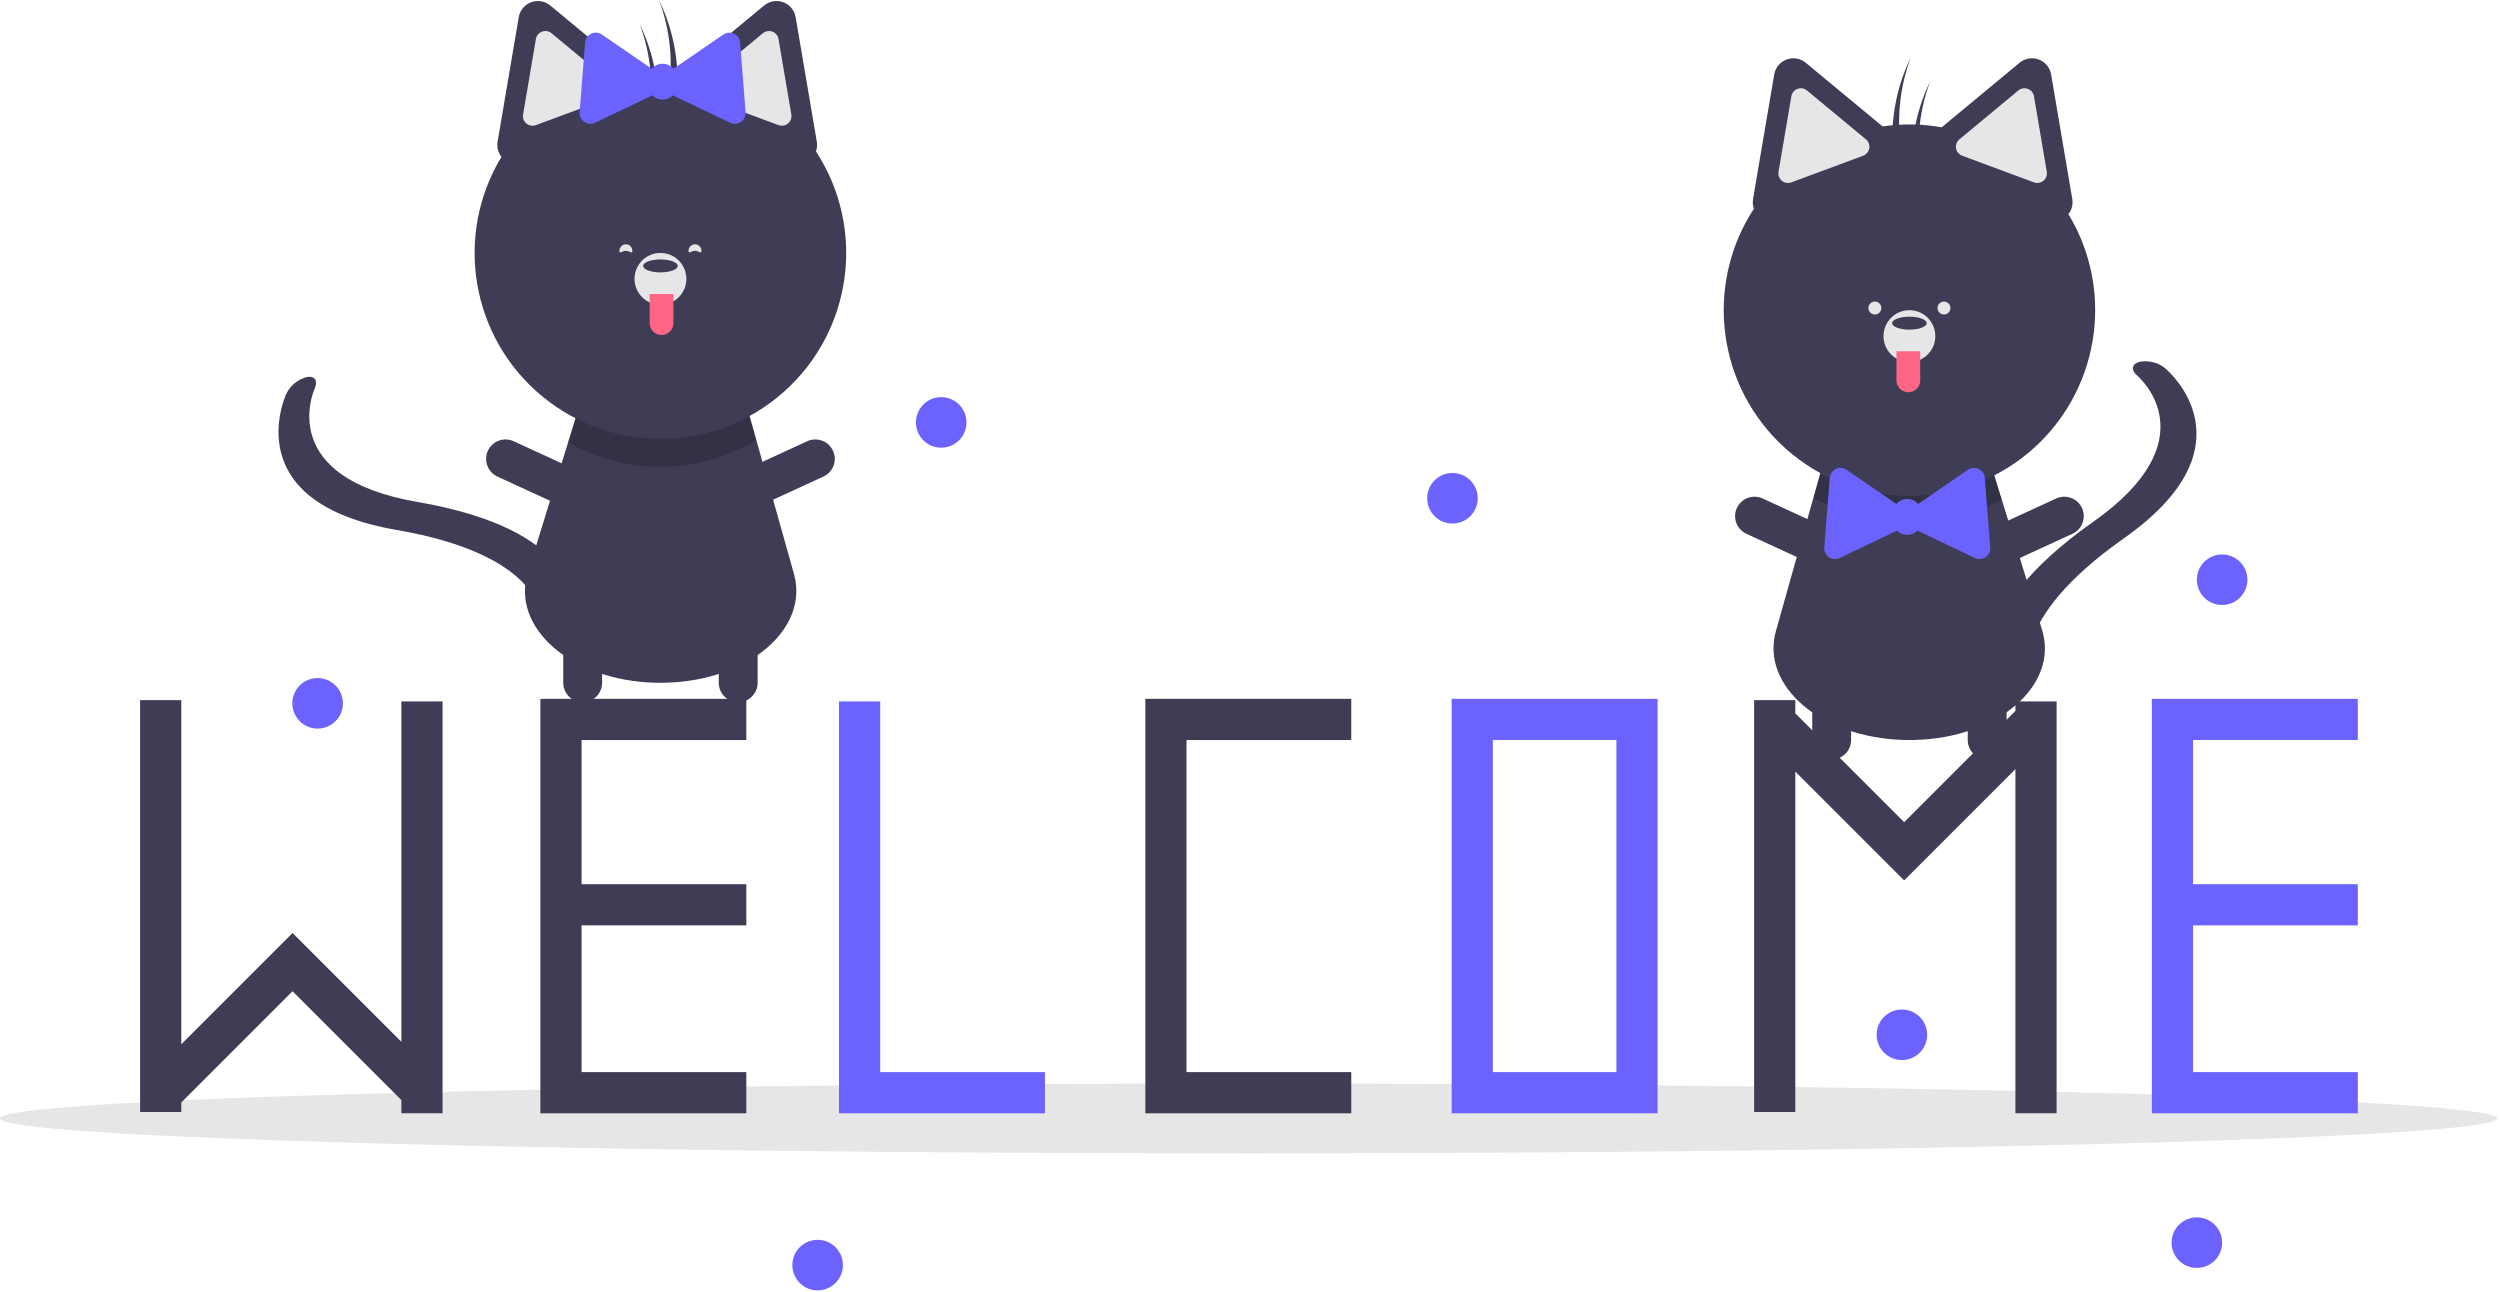 <svg width="890" height="460" viewBox="0 0 890 460" fill="none" xmlns="http://www.w3.org/2000/svg">
<g clip-path="url(#clip0_1_3)">
<path d="M444.538 410.604C690.05 410.604 889.076 405.037 889.076 398.169C889.076 391.301 690.05 385.734 444.538 385.734C199.026 385.734 0 391.301 0 398.169C0 405.037 199.026 410.604 444.538 410.604Z" fill="#E6E6E6"/>
<path d="M681.445 263.431L679.753 263.446C679.184 263.446 678.623 263.438 678.061 263.431C648.304 262.754 626.735 244.162 632.225 224.654L645.612 177.065L648.995 165.024L708.971 166.047L712.616 177.827L726.964 224.193C733.038 243.808 711.47 262.755 681.444 263.431H681.445Z" fill="#3F3D56"/>
<path opacity="0.2" d="M712.617 177.827C691.794 189.73 666.16 189.439 645.613 177.066L648.996 165.025L708.972 166.048L712.617 177.827Z" fill="black"/>
<path d="M710.086 226.233C712.677 216.577 721.192 202.648 745.073 185.853C786.721 156.559 761.876 134.594 760.8 133.673C758.542 131.743 758.875 129.575 761.575 128.834C764.749 128.2 768.042 128.966 770.609 130.937C771.957 132.052 803.068 158.62 756.072 191.671C713.777 221.421 722.77 240.84 722.873 241.026C724.006 243.103 722.189 244.765 718.81 244.742C715.431 244.719 711.771 243.019 710.634 240.944C710.395 240.505 707.673 235.22 710.087 226.231L710.086 226.233ZM652.072 270.367C651.163 270.367 650.263 270.188 649.424 269.84C648.584 269.492 647.821 268.983 647.179 268.34C646.536 267.698 646.027 266.935 645.679 266.095C645.331 265.256 645.152 264.356 645.152 263.447V233.459C645.141 232.543 645.312 231.634 645.655 230.785C645.998 229.936 646.506 229.163 647.149 228.511C647.793 227.86 648.56 227.343 649.405 226.99C650.25 226.637 651.157 226.455 652.072 226.455C652.988 226.455 653.895 226.637 654.74 226.99C655.585 227.343 656.352 227.86 656.996 228.511C657.639 229.163 658.147 229.936 658.49 230.785C658.833 231.634 659.004 232.543 658.993 233.459V263.447C658.993 264.356 658.814 265.256 658.466 266.095C658.118 266.935 657.609 267.698 656.966 268.34C656.324 268.983 655.561 269.492 654.721 269.84C653.882 270.188 652.981 270.367 652.072 270.367ZM658.14 199.174C657.76 200 657.221 200.742 656.555 201.36C655.888 201.977 655.106 202.457 654.253 202.772C653.401 203.087 652.495 203.231 651.587 203.196C650.679 203.161 649.787 202.948 648.961 202.568L621.718 190.034C620.051 189.267 618.756 187.869 618.12 186.147C617.483 184.426 617.556 182.522 618.323 180.855C619.091 179.187 620.489 177.893 622.21 177.256C623.932 176.62 625.836 176.693 627.503 177.46L654.746 189.994C655.572 190.374 656.314 190.913 656.932 191.579C657.549 192.246 658.029 193.028 658.344 193.881C658.659 194.733 658.803 195.639 658.768 196.547C658.733 197.455 658.52 198.348 658.14 199.174ZM701.367 199.174C701.747 200 702.286 200.742 702.952 201.36C703.619 201.977 704.401 202.457 705.254 202.772C706.106 203.087 707.012 203.231 707.92 203.196C708.828 203.161 709.72 202.948 710.546 202.568L737.789 190.034C738.615 189.654 739.357 189.115 739.975 188.449C740.592 187.782 741.072 187 741.387 186.147C741.703 185.295 741.847 184.389 741.812 183.481C741.777 182.572 741.563 181.68 741.183 180.855C740.804 180.029 740.265 179.286 739.598 178.669C738.931 178.051 738.149 177.571 737.297 177.256C736.444 176.941 735.538 176.797 734.63 176.832C733.722 176.867 732.83 177.08 732.004 177.46L704.761 189.994C703.935 190.374 703.193 190.913 702.575 191.579C701.958 192.246 701.478 193.028 701.163 193.881C700.848 194.733 700.704 195.639 700.739 196.547C700.774 197.455 700.987 198.348 701.367 199.174Z" fill="#3F3D56"/>
<path d="M707.435 270.367C708.344 270.367 709.244 270.188 710.083 269.84C710.923 269.492 711.686 268.983 712.328 268.34C712.971 267.698 713.48 266.935 713.828 266.095C714.176 265.256 714.355 264.356 714.355 263.447V233.459C714.366 232.543 714.195 231.634 713.852 230.785C713.509 229.936 713.001 229.163 712.358 228.511C711.714 227.86 710.947 227.343 710.102 226.99C709.257 226.637 708.35 226.455 707.435 226.455C706.519 226.455 705.612 226.637 704.767 226.99C703.922 227.343 703.155 227.86 702.511 228.511C701.868 229.163 701.36 229.936 701.017 230.785C700.674 231.634 700.503 232.543 700.514 233.459V263.447C700.514 265.282 701.243 267.042 702.541 268.34C703.839 269.638 705.6 270.367 707.435 270.367ZM736.356 76.225C737.566 74.701 738.066 72.733 737.73 70.817L733.964 48.66L730.198 26.503C729.784 24.068 728.103 22.039 725.787 21.18C724.649 20.758 723.42 20.643 722.224 20.846C721.028 21.049 719.906 21.564 718.972 22.339L701.667 36.679L691.241 45.319C684.288 44.083 677.181 43.975 670.194 45.002L660.151 36.68L642.846 22.34C640.944 20.764 638.346 20.323 636.031 21.182C633.716 22.041 632.034 24.07 631.62 26.505L627.854 48.662L624.088 70.819C623.887 71.984 623.991 73.18 624.389 74.293C606.52 101.686 611.364 138.027 635.784 159.783C660.204 181.539 696.861 182.173 722.017 161.273C747.173 140.373 753.27 104.221 736.358 76.228L736.356 76.225Z" fill="#3F3D56"/>
<path d="M641.109 31.418C640.699 31.419 640.292 31.492 639.907 31.636C639.342 31.842 638.842 32.195 638.458 32.658C638.074 33.121 637.821 33.678 637.723 34.271L633.156 61.141C633.055 61.733 633.111 62.342 633.32 62.906C633.529 63.47 633.882 63.968 634.345 64.352C634.808 64.735 635.364 64.99 635.956 65.09C636.549 65.191 637.158 65.133 637.721 64.923L663.274 55.444C663.838 55.236 664.337 54.882 664.72 54.42C665.104 53.957 665.359 53.402 665.46 52.809C665.561 52.217 665.503 51.608 665.294 51.044C665.084 50.481 664.73 49.983 664.267 49.6L643.282 32.209C642.673 31.699 641.904 31.418 641.11 31.417L641.109 31.418ZM720.704 31.418C719.91 31.419 719.141 31.7 718.532 32.21L697.546 49.6C697.083 49.983 696.729 50.481 696.519 51.044C696.31 51.608 696.252 52.217 696.353 52.809C696.454 53.402 696.709 53.957 697.093 54.42C697.476 54.882 697.975 55.236 698.539 55.444L724.092 64.923C725.238 65.348 726.525 65.13 727.466 64.35C728.407 63.57 728.861 62.347 728.657 61.141L724.09 34.271C723.992 33.678 723.739 33.121 723.355 32.658C722.971 32.195 722.471 31.842 721.906 31.636C721.522 31.492 721.115 31.418 720.704 31.418Z" fill="#E6E6E6"/>
<path d="M679.753 128.885C684.849 128.885 688.98 124.754 688.98 119.658C688.98 114.562 684.849 110.431 679.753 110.431C674.657 110.431 670.526 114.562 670.526 119.658C670.526 124.754 674.657 128.885 679.753 128.885Z" fill="#E6E6E6"/>
<path d="M679.753 117.351C683.15 117.351 685.904 116.318 685.904 115.044C685.904 113.77 683.15 112.737 679.753 112.737C676.356 112.737 673.602 113.77 673.602 115.044C673.602 116.318 676.356 117.351 679.753 117.351Z" fill="#3F3D56"/>
<path d="M675.14 125.04H683.598V135.42C683.598 136.542 683.152 137.617 682.359 138.41C681.566 139.203 680.491 139.649 679.369 139.649C678.247 139.649 677.172 139.203 676.379 138.41C675.586 137.617 675.14 136.542 675.14 135.42V125.04Z" fill="#FF6584"/>
<path d="M680.267 20.38L678.988 23.178C674.216 34.307 672.607 46.537 674.337 58.522L677.038 54.634C675.056 43.132 676.17 31.309 680.267 20.38ZM687.187 28.838L685.908 31.636C681.136 42.765 679.527 54.995 681.257 66.98L683.958 63.092C681.976 51.59 683.091 39.767 687.187 28.838Z" fill="#3F3D56"/>
<path d="M708.523 194.889L707.548 182.491L706.573 170.093C706.466 168.731 705.64 167.529 704.407 166.94C703.174 166.351 701.72 166.466 700.593 167.24L690.343 174.283L682.858 179.426C681.89 178.293 680.474 177.64 678.983 177.64C677.492 177.64 676.077 178.293 675.108 179.426L667.623 174.283L657.373 167.24C656.247 166.466 654.793 166.352 653.559 166.94C652.325 167.528 651.5 168.73 651.393 170.093L650.418 182.491L649.443 194.889C649.336 196.251 649.964 197.568 651.09 198.342C652.216 199.116 653.67 199.23 654.904 198.642L666.128 193.287L675.351 188.887C675.825 189.368 676.391 189.75 677.014 190.011C677.637 190.271 678.306 190.406 678.982 190.406C679.658 190.406 680.327 190.271 680.95 190.011C681.573 189.75 682.139 189.368 682.613 188.887L691.836 193.287L703.06 198.642C704.293 199.23 705.747 199.116 706.874 198.342C708.001 197.568 708.628 196.252 708.521 194.889H708.523Z" fill="#6C63FF"/>
<path d="M667.451 111.969C668.725 111.969 669.758 110.936 669.758 109.662C669.758 108.388 668.725 107.355 667.451 107.355C666.177 107.355 665.144 108.388 665.144 109.662C665.144 110.936 666.177 111.969 667.451 111.969Z" fill="#E6E6E6"/>
<path d="M692.056 111.969C693.33 111.969 694.363 110.936 694.363 109.662C694.363 108.388 693.33 107.355 692.056 107.355C690.782 107.355 689.749 108.388 689.749 109.662C689.749 110.936 690.782 111.969 692.056 111.969Z" fill="#E6E6E6"/>
<path d="M233.425 243.052L235.117 243.067L236.809 243.052C266.566 242.375 288.135 223.783 282.645 204.275L269.258 156.686L265.875 144.645L205.899 145.668L202.254 157.448L187.906 203.814C181.832 223.429 203.399 242.376 233.425 243.052Z" fill="#3F3D56"/>
<path opacity="0.2" d="M202.253 157.447C223.076 169.35 248.71 169.059 269.257 156.686L265.874 144.645L205.898 145.668L202.253 157.447Z" fill="black"/>
<path d="M197.5 200.214C191.027 192.595 177.37 183.649 148.6 178.688C98.423 170.032 111.479 139.549 112.058 138.256C113.273 135.545 112.044 133.729 109.287 134.215C107.735 134.603 106.284 135.318 105.031 136.313C103.778 137.307 102.752 138.558 102.021 139.981C101.28 141.566 84.529 178.891 141.148 188.654C192.105 197.444 192.287 218.844 192.273 219.057C192.137 221.419 194.491 222.144 197.536 220.677C200.581 219.21 203.161 216.108 203.301 213.746C203.329 213.247 203.528 207.305 197.5 200.214ZM262.798 249.987C264.633 249.987 266.393 249.258 267.691 247.96C268.989 246.662 269.718 244.902 269.718 243.067V213.079C269.729 212.163 269.558 211.254 269.215 210.405C268.872 209.556 268.364 208.783 267.721 208.131C267.077 207.48 266.31 206.963 265.465 206.61C264.62 206.257 263.713 206.075 262.798 206.075C261.882 206.075 260.975 206.257 260.13 206.61C259.285 206.963 258.518 207.48 257.874 208.131C257.231 208.783 256.723 209.556 256.38 210.405C256.037 211.254 255.866 212.163 255.877 213.079V243.067C255.877 244.902 256.606 246.662 257.904 247.96C259.202 249.258 260.962 249.987 262.797 249.987H262.798ZM256.731 178.794C257.111 179.62 257.65 180.362 258.316 180.98C258.983 181.597 259.765 182.077 260.618 182.392C261.47 182.707 262.376 182.851 263.284 182.816C264.192 182.781 265.084 182.568 265.91 182.188L293.153 169.654C293.979 169.274 294.721 168.735 295.339 168.069C295.956 167.402 296.436 166.62 296.751 165.767C297.067 164.915 297.211 164.009 297.176 163.101C297.141 162.192 296.927 161.3 296.548 160.475C296.168 159.649 295.629 158.906 294.962 158.289C294.295 157.671 293.513 157.191 292.661 156.876C291.808 156.561 290.902 156.417 289.994 156.452C289.086 156.487 288.194 156.7 287.368 157.08L260.125 169.614C259.299 169.994 258.557 170.533 257.939 171.199C257.322 171.866 256.842 172.648 256.527 173.501C256.212 174.353 256.068 175.259 256.103 176.167C256.138 177.075 256.351 177.967 256.731 178.793V178.794ZM213.503 178.794C213.123 179.62 212.584 180.362 211.918 180.98C211.251 181.597 210.469 182.077 209.616 182.392C208.764 182.707 207.858 182.851 206.95 182.816C206.042 182.781 205.15 182.568 204.324 182.188L177.081 169.654C176.255 169.274 175.513 168.735 174.895 168.069C174.278 167.402 173.798 166.62 173.483 165.767C173.167 164.915 173.023 164.009 173.058 163.101C173.093 162.192 173.307 161.3 173.687 160.475C174.066 159.649 174.605 158.906 175.272 158.289C175.939 157.671 176.721 157.191 177.573 156.876C178.426 156.561 179.332 156.417 180.24 156.452C181.148 156.487 182.04 156.7 182.866 157.08L210.109 169.614C210.935 169.994 211.677 170.533 212.295 171.199C212.912 171.866 213.392 172.648 213.707 173.501C214.022 174.353 214.166 175.259 214.131 176.167C214.096 177.075 213.883 177.967 213.503 178.793V178.794Z" fill="#3F3D56"/>
<path d="M207.436 249.987C205.601 249.987 203.841 249.258 202.543 247.96C201.245 246.662 200.516 244.902 200.516 243.067V213.079C200.505 212.163 200.676 211.254 201.019 210.405C201.362 209.556 201.87 208.783 202.513 208.131C203.157 207.48 203.924 206.963 204.769 206.61C205.614 206.257 206.521 206.075 207.437 206.075C208.352 206.075 209.259 206.257 210.104 206.61C210.949 206.963 211.716 207.48 212.36 208.131C213.003 208.783 213.511 209.556 213.854 210.405C214.197 211.254 214.368 212.163 214.357 213.079V243.067C214.357 244.902 213.628 246.662 212.33 247.96C211.032 249.258 209.271 249.987 207.436 249.987ZM290.484 53.91C290.883 52.798 290.987 51.6 290.785 50.436L287.019 28.279L283.253 6.122C282.839 3.687 281.158 1.658 278.842 0.799C276.526 -0.06 273.928 0.382 272.027 1.957L254.722 16.297L244.679 24.619C237.692 23.593 230.585 23.7 223.632 24.936L213.206 16.296L195.9 1.958C193.998 0.382 191.4 -0.059 189.085 0.799C186.77 1.657 185.088 3.687 184.674 6.122L180.908 28.279L177.142 50.436C176.976 51.383 177.013 52.355 177.249 53.287C177.486 54.219 177.917 55.091 178.515 55.844C161.581 83.845 167.67 120.019 192.837 140.934C218.004 161.849 254.682 161.215 279.111 139.443C303.54 117.671 308.376 81.308 290.485 53.909L290.484 53.91Z" fill="#3F3D56"/>
<path d="M271.589 11.83L250.604 29.22C250.141 29.603 249.787 30.101 249.577 30.665C249.368 31.228 249.31 31.837 249.411 32.429C249.512 33.022 249.767 33.577 250.151 34.04C250.534 34.502 251.033 34.856 251.597 35.064L277.15 44.543C278.296 44.968 279.583 44.75 280.524 43.97C281.465 43.19 281.919 41.967 281.715 40.761L277.148 13.891C277.05 13.297 276.797 12.741 276.413 12.278C276.029 11.815 275.529 11.462 274.964 11.256C274.58 11.112 274.173 11.038 273.762 11.038C272.968 11.039 272.199 11.32 271.59 11.83H271.589ZM192.964 11.256C192.399 11.462 191.899 11.815 191.515 12.278C191.131 12.741 190.878 13.297 190.78 13.891L186.213 40.761C186.112 41.353 186.168 41.962 186.377 42.526C186.586 43.09 186.939 43.588 187.402 43.972C187.865 44.355 188.421 44.61 189.013 44.71C189.606 44.811 190.215 44.753 190.778 44.543L216.331 35.064C216.895 34.856 217.394 34.502 217.777 34.04C218.161 33.577 218.416 33.022 218.517 32.429C218.618 31.837 218.56 31.228 218.351 30.665C218.141 30.101 217.787 29.603 217.324 29.22L196.338 11.83C195.729 11.32 194.96 11.039 194.166 11.038C193.756 11.039 193.349 11.112 192.964 11.256Z" fill="#E6E6E6"/>
<path d="M235.117 108.505C240.213 108.505 244.344 104.374 244.344 99.278C244.344 94.182 240.213 90.051 235.117 90.051C230.021 90.051 225.89 94.182 225.89 99.278C225.89 104.374 230.021 108.505 235.117 108.505Z" fill="#E6E6E6"/>
<path d="M235.117 96.972C238.514 96.972 241.268 95.939 241.268 94.665C241.268 93.391 238.514 92.358 235.117 92.358C231.72 92.358 228.966 93.391 228.966 94.665C228.966 95.939 231.72 96.972 235.117 96.972Z" fill="#3F3D56"/>
<path d="M235.501 119.27C234.379 119.27 233.304 118.824 232.511 118.031C231.718 117.238 231.272 116.163 231.272 115.041V104.661H239.73V115.041C239.73 116.163 239.284 117.238 238.491 118.031C237.698 118.824 236.623 119.27 235.501 119.27Z" fill="#FF6584"/>
<path d="M234.604 0L235.883 2.798C240.655 13.927 242.264 26.157 240.534 38.142L237.833 34.254C239.815 22.752 238.701 10.929 234.604 0ZM227.683 8.458L228.962 11.256C233.734 22.385 235.343 34.615 233.613 46.6L230.912 42.712C232.894 31.21 231.78 19.387 227.683 8.458Z" fill="#3F3D56"/>
<path d="M206.347 39.947L207.322 27.549L208.297 15.151C208.404 13.789 209.23 12.587 210.463 11.998C211.696 11.409 213.15 11.524 214.277 12.298L224.527 19.341L232.012 24.484C232.98 23.351 234.396 22.698 235.887 22.698C237.378 22.698 238.793 23.351 239.762 24.484L247.247 19.341L257.497 12.298C258.623 11.524 260.077 11.41 261.311 11.998C262.545 12.586 263.37 13.788 263.477 15.151L264.452 27.549L265.427 39.947C265.534 41.309 264.906 42.626 263.78 43.4C262.654 44.174 261.2 44.288 259.966 43.7L248.741 38.345L239.518 33.945C239.044 34.426 238.478 34.808 237.855 35.069C237.232 35.329 236.563 35.464 235.887 35.464C235.211 35.464 234.542 35.329 233.919 35.069C233.296 34.808 232.73 34.426 232.256 33.945L223.033 38.345L211.809 43.7C210.576 44.288 209.122 44.174 207.995 43.4C206.868 42.626 206.241 41.31 206.348 39.947H206.347Z" fill="#6C63FF"/>
<path d="M245.113 89.282C245.113 90.556 246.146 89.282 247.42 89.282C248.694 89.282 249.727 90.556 249.727 89.282C249.727 88.008 248.692 86.98 247.42 86.98C246.809 86.981 246.224 87.223 245.791 87.655C245.359 88.086 245.115 88.671 245.113 89.282ZM225.121 89.282C225.121 90.556 224.088 89.282 222.814 89.282C221.54 89.282 220.507 90.556 220.507 89.282C220.507 88.008 221.542 86.98 222.814 86.98C223.425 86.981 224.01 87.223 224.443 87.655C224.875 88.086 225.119 88.671 225.121 89.282Z" fill="#E6E6E6"/>
<path d="M481.05 263.451V248.788H407.736V249.705V263.451V381.67V396.333H422.399H481.05V381.67H422.399V263.451H481.05Z" fill="#3F3D56"/>
<path d="M516.791 248.788V396.332H590.105V248.788H516.791ZM575.442 381.67H531.454V263.451H575.442V381.67ZM313.344 381.67V249.705H298.681V381.67V396.333H313.344H371.995V381.67H313.344Z" fill="#6C63FF"/>
<path d="M265.69 263.451V248.788H192.376V249.705V263.451V314.771V329.434V381.67V396.333H207.039H265.69V381.67H207.039V329.434H265.69V314.771H207.039V263.451H265.69Z" fill="#3F3D56"/>
<path d="M839.372 263.451V248.788H766.058V249.705V263.451V314.771V329.434V381.67V396.333H780.721H839.372V381.67H780.721V329.434H839.372V314.771H780.721V263.451H839.372Z" fill="#6C63FF"/>
<path d="M142.889 249.705V370.89L104.228 332.23L104.14 332.319L104.058 332.237L64.535 371.76V249.247H49.872V395.875H64.535V392.496L104.147 352.884L142.889 391.627V396.333H157.552V249.705H142.889ZM717.488 249.705V253.083L677.876 292.695L639.133 253.953V249.247H624.47V395.875H639.133V274.689L677.794 313.35L677.883 313.261L677.964 313.342L717.488 273.819V396.333H732.15V249.705H717.488Z" fill="#3F3D56"/>
<path d="M335.076 159.38C340.047 159.38 344.076 155.351 344.076 150.38C344.076 145.409 340.047 141.38 335.076 141.38C330.105 141.38 326.076 145.409 326.076 150.38C326.076 155.351 330.105 159.38 335.076 159.38Z" fill="#6C63FF"/>
<path d="M113.076 259.38C118.047 259.38 122.076 255.351 122.076 250.38C122.076 245.409 118.047 241.38 113.076 241.38C108.105 241.38 104.076 245.409 104.076 250.38C104.076 255.351 108.105 259.38 113.076 259.38Z" fill="#6C63FF"/>
<path d="M291.076 459.38C296.047 459.38 300.076 455.351 300.076 450.38C300.076 445.409 296.047 441.38 291.076 441.38C286.105 441.38 282.076 445.409 282.076 450.38C282.076 455.351 286.105 459.38 291.076 459.38Z" fill="#6C63FF"/>
<path d="M517.076 186.38C522.047 186.38 526.076 182.351 526.076 177.38C526.076 172.409 522.047 168.38 517.076 168.38C512.105 168.38 508.076 172.409 508.076 177.38C508.076 182.351 512.105 186.38 517.076 186.38Z" fill="#6C63FF"/>
<path d="M782.076 451.38C787.047 451.38 791.076 447.351 791.076 442.38C791.076 437.409 787.047 433.38 782.076 433.38C777.105 433.38 773.076 437.409 773.076 442.38C773.076 447.351 777.105 451.38 782.076 451.38Z" fill="#6C63FF"/>
<path d="M791.076 215.38C796.047 215.38 800.076 211.351 800.076 206.38C800.076 201.409 796.047 197.38 791.076 197.38C786.105 197.38 782.076 201.409 782.076 206.38C782.076 211.351 786.105 215.38 791.076 215.38Z" fill="#6C63FF"/>
<path d="M677.076 377.38C682.047 377.38 686.076 373.351 686.076 368.38C686.076 363.409 682.047 359.38 677.076 359.38C672.105 359.38 668.076 363.409 668.076 368.38C668.076 373.351 672.105 377.38 677.076 377.38Z" fill="#6C63FF"/>
</g>
<defs>
<clipPath id="clip0_1_3">
<rect width="889.076" height="459.38" fill="white"/>
</clipPath>
</defs>
</svg>
